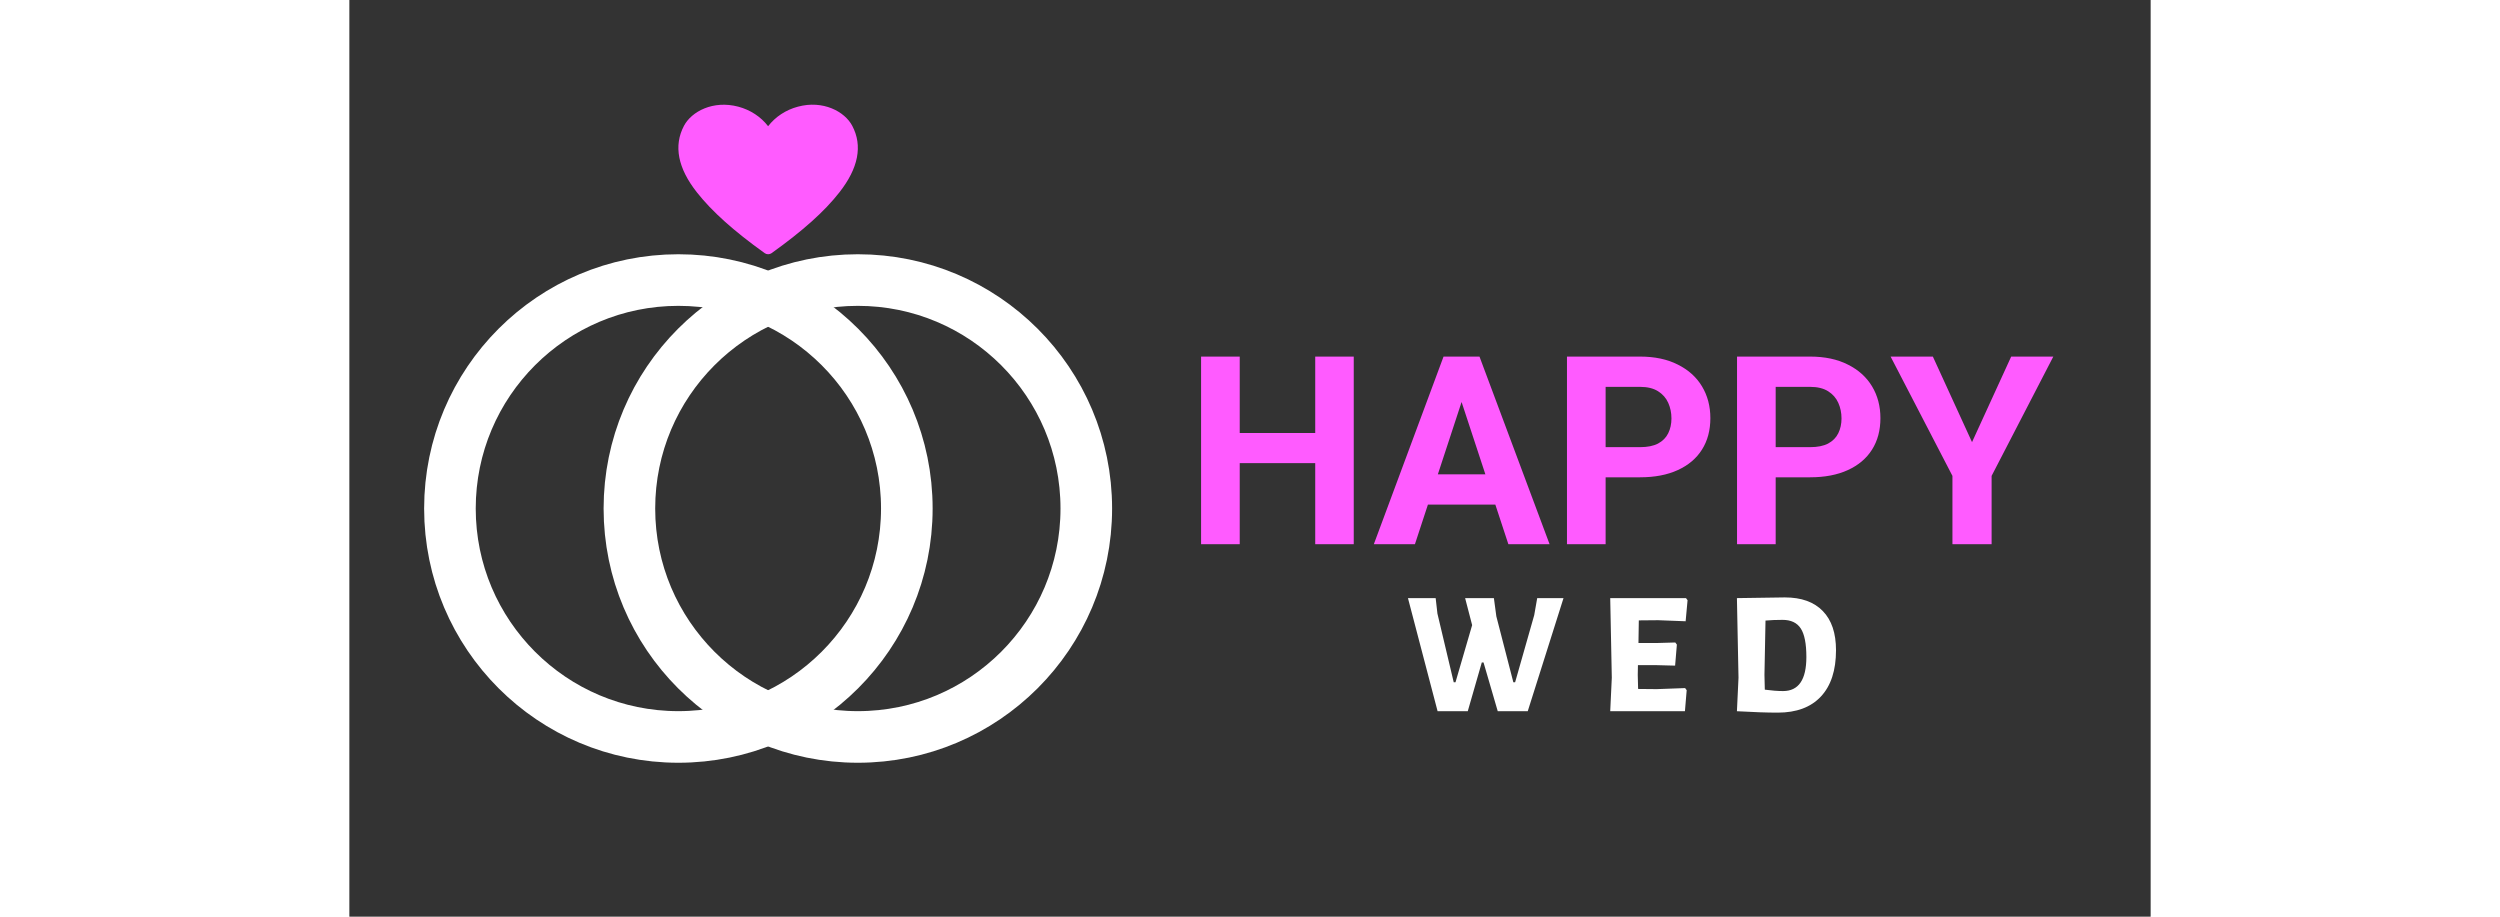 <svg width="150" height="55" viewBox="0 0 731 372" fill="none" xmlns="http://www.w3.org/2000/svg">
<rect x="0" y="0" width="731" height="372" fill="#333333" stroke="none"/>
<path d="M396.413 175.713V187.947H356.678V175.713H396.413ZM361.331 144.708V220.833H345.646V144.708H361.331ZM407.602 144.708V220.833H391.969V144.708H407.602ZM453.141 157.727L432.437 220.833H415.758L444.044 144.708H454.657L453.141 157.727ZM470.342 220.833L449.586 157.727L447.913 144.708H458.631L487.073 220.833H470.342ZM469.401 192.496V204.782H429.195V192.496H469.401ZM523.776 193.698H504.379V181.464H523.776C526.774 181.464 529.214 180.976 531.096 180C532.978 178.989 534.355 177.595 535.226 175.817C536.098 174.04 536.533 172.035 536.533 169.805C536.533 167.539 536.098 165.43 535.226 163.478C534.355 161.526 532.978 159.958 531.096 158.773C529.214 157.588 526.774 156.995 523.776 156.995H509.816V220.833H494.131V144.708H523.776C529.736 144.708 534.843 145.789 539.095 147.95C543.382 150.076 546.659 153.022 548.924 156.786C551.19 160.55 552.323 164.855 552.323 169.7C552.323 174.615 551.19 178.867 548.924 182.457C546.659 186.047 543.382 188.818 539.095 190.77C534.843 192.722 529.736 193.698 523.776 193.698ZM592.79 193.698H573.393V181.464H592.79C595.788 181.464 598.228 180.976 600.11 180C601.992 178.989 603.369 177.595 604.24 175.817C605.112 174.04 605.548 172.035 605.548 169.805C605.548 167.539 605.112 165.43 604.24 163.478C603.369 161.526 601.992 159.958 600.11 158.773C598.228 157.588 595.788 156.995 592.79 156.995H578.831V220.833H563.146V144.708H592.79C598.751 144.708 603.857 145.789 608.109 147.95C612.397 150.076 615.673 153.022 617.939 156.786C620.204 160.55 621.337 164.855 621.337 169.7C621.337 174.615 620.204 178.867 617.939 182.457C615.673 186.047 612.397 188.818 608.109 190.77C603.857 192.722 598.751 193.698 592.79 193.698ZM642.617 144.708L658.511 179.425L674.405 144.708H691.502L666.458 193.123V220.833H650.564V193.123L625.468 144.708H642.617Z" fill="#FF5BFF"/>
<path d="M478.21 288.63H466.04L460.275 268.845H459.563L453.87 288.63H441.629L429.601 242.726H440.846L441.558 248.989L448.176 276.887H448.888L455.649 253.686L452.802 242.726H464.474L465.471 250.128L472.374 276.887H473.086L480.843 249.63L482.053 242.726H492.728L478.21 288.63ZM542.074 279.236L542.715 280.09L542.003 288.63H511.685L512.326 275.037L511.685 242.726H542.43L543.071 243.58L542.288 252.12L531.114 251.693L523.286 251.765L523.144 260.945H530.616L538.089 260.732L538.73 261.586L538.018 270.126L529.833 269.913H522.93L522.859 273.898L523.001 279.592L530.545 279.663L542.074 279.236ZM582.531 242.442C589.269 242.442 594.416 244.292 597.975 247.993C601.533 251.646 603.313 256.936 603.313 263.863C603.313 272.024 601.272 278.287 597.192 282.652C593.112 287.017 587.276 289.2 579.685 289.2C575.319 289.2 569.816 289.01 563.173 288.63H563.102L563.743 275.037L563.102 242.726H563.173L582.531 242.442ZM581.82 280.446C588.13 280.446 591.285 275.843 591.285 266.639C591.285 261.23 590.526 257.363 589.008 255.038C587.489 252.714 585.022 251.551 581.606 251.551C579.091 251.551 576.79 251.646 574.703 251.836L574.276 273.898L574.418 279.876C577.217 280.256 579.685 280.446 581.82 280.446Z" fill="white"/>
<circle cx="206.358" cy="206.358" r="92.709" stroke="white" stroke-width="20.94"/>
<circle cx="133.526" cy="206.358" r="92.709" stroke="white" stroke-width="20.94"/>
<path d="M204.087 51.05C201.037 45.268 192.25 40.537 182.029 43.291C177.145 44.595 172.884 47.389 169.942 51.219C167 47.389 162.738 44.595 157.854 43.291C147.611 40.579 138.847 45.268 135.797 51.05C131.517 59.146 133.293 68.25 141.078 78.112C147.178 85.829 155.897 93.651 168.553 102.735C168.953 103.023 169.446 103.179 169.953 103.179C170.46 103.179 170.953 103.023 171.353 102.735C183.987 93.672 192.728 85.913 198.829 78.112C206.591 68.25 208.366 59.146 204.087 51.05Z" fill="#FF5BFF"/>
</svg>
